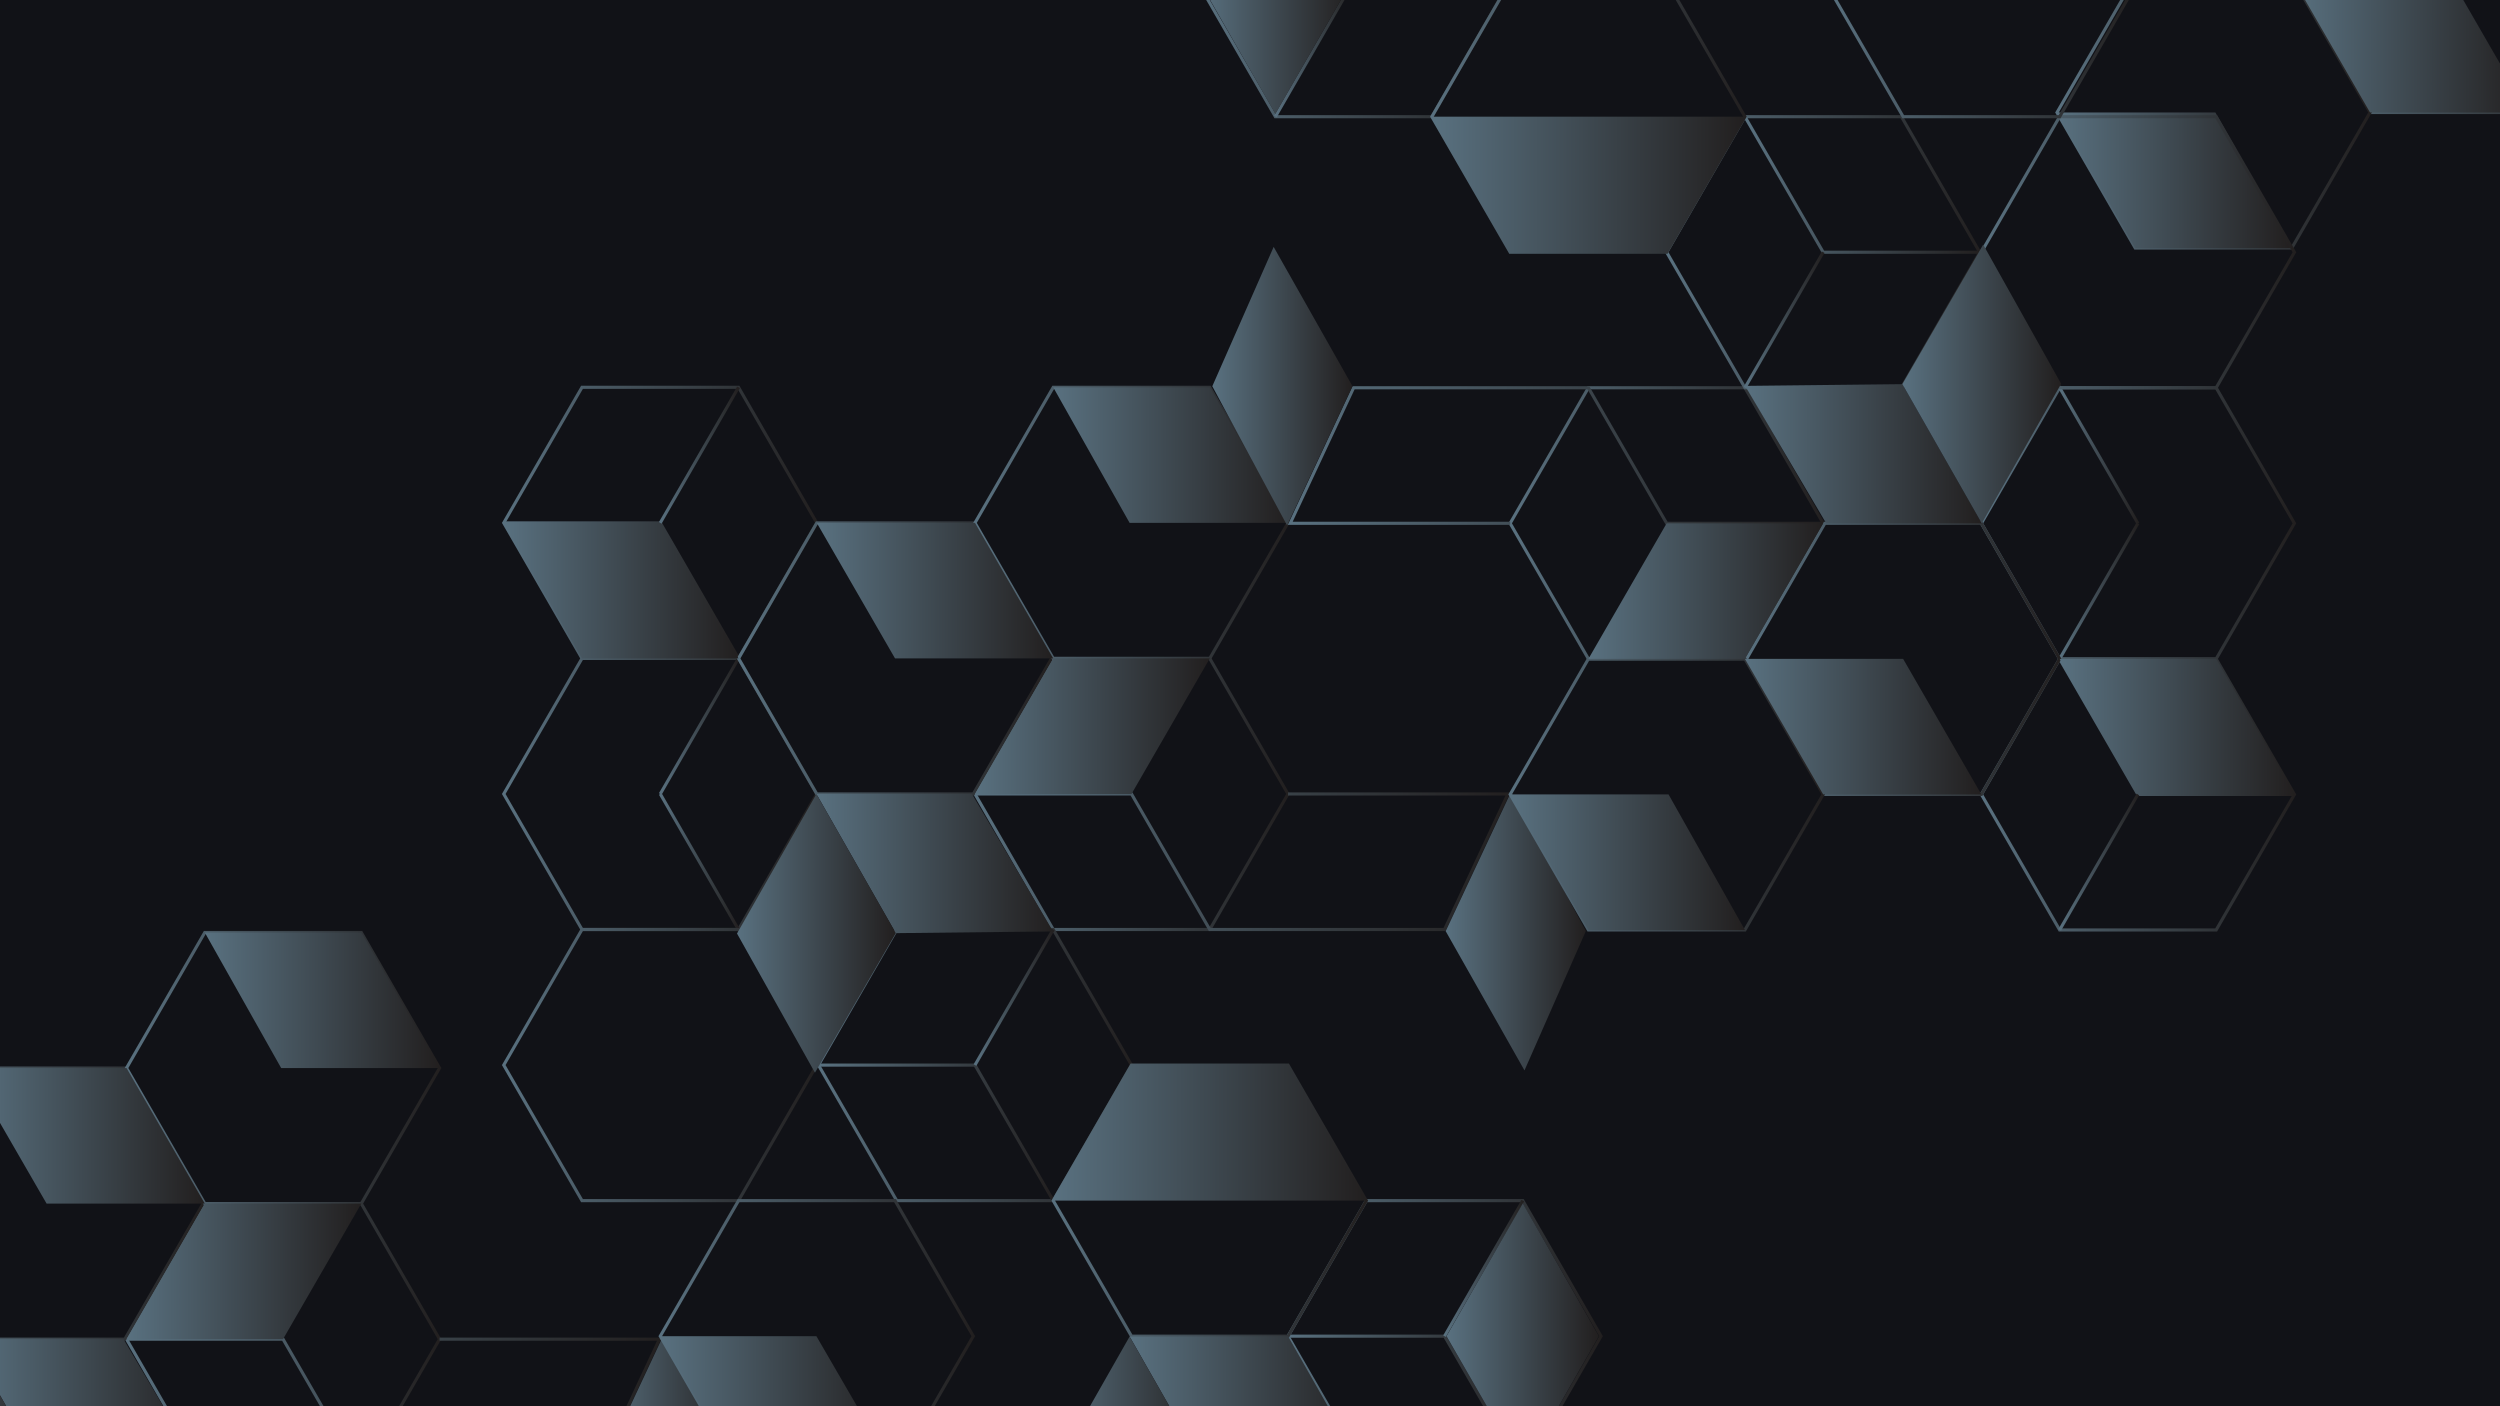 <?xml version="1.0" encoding="UTF-8"?>
<svg id="BG" xmlns="http://www.w3.org/2000/svg" version="1.1" xmlns:xlink="http://www.w3.org/1999/xlink" viewBox="0 0 3840 2160">
  <!-- Generator: Adobe Illustrator 29.7.1, SVG Export Plug-In . SVG Version: 2.1.1 Build 8)  -->
  <defs>
    <clipPath id="clippath">
      <rect x="-30.044" y="-1148.099" width="4134.253" height="4134.253" fill="none"/>
    </clipPath>
    <linearGradient id="linear-gradient" x1="-532.262" y1="1640.511" x2="-45.864" y2="1640.511" gradientUnits="userSpaceOnUse">
      <stop offset="0" stop-color="#597180"/>
      <stop offset="1" stop-color="#221f1f"/>
    </linearGradient>
    <linearGradient id="linear-gradient1" x1="-529.476" y1="1744.01" x2="-166.767" y2="1744.01" xlink:href="#linear-gradient"/>
    <linearGradient id="linear-gradient2" x1="-291.152" y1="1536.407" x2="-166.767" y2="1536.407" gradientTransform="translate(1216.088 966.49) rotate(60)" xlink:href="#linear-gradient"/>
    <linearGradient id="linear-gradient3" x1="191.556" y1="2056.92" x2="677.954" y2="2056.92" xlink:href="#linear-gradient"/>
    <linearGradient id="linear-gradient4" x1="194.342" y1="2161.022" x2="1016.765" y2="2161.022" xlink:href="#linear-gradient"/>
    <linearGradient id="linear-gradient5" x1="-48.857" y1="2473.329" x2="437.551" y2="2473.329" xlink:href="#linear-gradient"/>
    <linearGradient id="linear-gradient6" x1="-46.071" y1="2576.829" x2="316.638" y2="2576.829" xlink:href="#linear-gradient"/>
    <linearGradient id="linear-gradient7" x1="192.253" y1="2369.225" x2="316.638" y2="2369.225" gradientTransform="translate(2179.03 964.254) rotate(60)" xlink:href="#linear-gradient"/>
    <linearGradient id="linear-gradient8" x1="672.392" y1="2889.739" x2="1158.784" y2="2889.739" xlink:href="#linear-gradient"/>
    <linearGradient id="linear-gradient9" x1="675.173" y1="2993.238" x2="1037.882" y2="2993.238" xlink:href="#linear-gradient"/>
    <linearGradient id="linear-gradient10" x1="913.505" y1="2785.637" x2="1037.882" y2="2785.637" gradientTransform="translate(2900.276 547.84) rotate(60)" xlink:href="#linear-gradient"/>
    <linearGradient id="linear-gradient11" y1="2056.92" y2="2056.92" xlink:href="#linear-gradient"/>
    <linearGradient id="linear-gradient12" x1="-291.152" y1="2161.022" x2="-166.767" y2="2161.022" gradientTransform="translate(1048.83 403.27) rotate(29.967)" xlink:href="#linear-gradient"/>
    <linearGradient id="linear-gradient13" x1="-291.152" y1="1952.818" x2="-166.767" y2="1952.818" gradientTransform="translate(1576.712 1174.696) rotate(60)" xlink:href="#linear-gradient"/>
    <linearGradient id="linear-gradient14" x1="-171.642" y1="1848.714" x2="314.756" y2="1848.714" xlink:href="#linear-gradient"/>
    <linearGradient id="linear-gradient15" y1="2473.329" y2="2473.329" xlink:href="#linear-gradient"/>
    <linearGradient id="linear-gradient16" x1="311.763" y1="2681.533" x2="798.165" y2="2681.533" xlink:href="#linear-gradient"/>
    <linearGradient id="linear-gradient17" x1="-291.849" y1="2889.739" x2="194.549" y2="2889.739" xlink:href="#linear-gradient"/>
    <linearGradient id="linear-gradient18" x1="191.556" x2="677.954" xlink:href="#linear-gradient"/>
    <linearGradient id="linear-gradient19" x1="431.861" y1="2996.906" x2="795.095" y2="2996.906" xlink:href="#linear-gradient"/>
    <linearGradient id="linear-gradient20" x1="309.912" y1="3104.364" x2="553.809" y2="3104.364" xlink:href="#linear-gradient"/>
    <linearGradient id="linear-gradient21" x1="917.347" y1="2267.618" x2="1132.654" y2="2267.618" xlink:href="#linear-gradient"/>
    <linearGradient id="linear-gradient22" x1="-49.228" y1="2163.802" x2="314.293" y2="2163.802" xlink:href="#linear-gradient"/>
    <linearGradient id="linear-gradient23" x1="-171.177" y1="2270.976" x2="72.72" y2="2270.976" xlink:href="#linear-gradient"/>
    <linearGradient id="linear-gradient24" x1="-48.649" y1="1744.612" x2="314.553" y2="1744.612" xlink:href="#linear-gradient"/>
    <linearGradient id="linear-gradient25" x1="194.347" y1="1952.817" x2="554.968" y2="1952.817" xlink:href="#linear-gradient"/>
    <linearGradient id="linear-gradient26" x1="314.553" y1="2577.431" x2="795.381" y2="2577.431" xlink:href="#linear-gradient"/>
    <linearGradient id="linear-gradient27" x1="-289.063" y1="2993.841" x2="71.559" y2="2993.841" xlink:href="#linear-gradient"/>
    <linearGradient id="linear-gradient28" x1="-529.477" y1="1744.612" x2="-168.856" y2="1744.612" xlink:href="#linear-gradient"/>
    <linearGradient id="linear-gradient29" x1="-409.27" y1="1848.715" x2="-168.856" y2="1848.715" xlink:href="#linear-gradient"/>
    <linearGradient id="linear-gradient30" x1="314.553" y1="1536.407" x2="675.175" y2="1536.407" xlink:href="#linear-gradient"/>
    <linearGradient id="linear-gradient31" x1="918.602" y1="2889.549" x2="1152.626" y2="2889.549" xlink:href="#linear-gradient"/>
    <linearGradient id="linear-gradient32" x1="72.72" y1="3211.528" x2="429.645" y2="3211.528" xlink:href="#linear-gradient"/>
    <linearGradient id="linear-gradient33" x1="770.96" y1="803.14" x2="1257.358" y2="803.14" xlink:href="#linear-gradient"/>
    <linearGradient id="linear-gradient34" x1="773.746" y1="906.64" x2="1136.455" y2="906.64" xlink:href="#linear-gradient"/>
    <linearGradient id="linear-gradient35" x1="1012.069" y1="699.036" x2="1136.455" y2="699.036" gradientTransform="translate(1142.511 -580.821) rotate(60)" xlink:href="#linear-gradient"/>
    <linearGradient id="linear-gradient36" x1="1494.778" y1="1219.55" x2="1981.176" y2="1219.55" xlink:href="#linear-gradient"/>
    <linearGradient id="linear-gradient37" x1="1497.564" y1="1323.652" x2="2319.987" y2="1323.652" xlink:href="#linear-gradient"/>
    <linearGradient id="linear-gradient38" x1="1254.365" y1="1635.959" x2="1740.772" y2="1635.959" xlink:href="#linear-gradient"/>
    <linearGradient id="linear-gradient39" x1="1257.151" y1="1739.458" x2="1619.86" y2="1739.458" xlink:href="#linear-gradient"/>
    <linearGradient id="linear-gradient40" x1="1495.475" y1="1531.855" x2="1619.86" y2="1531.855" gradientTransform="translate(2105.462 -583.051) rotate(60)" xlink:href="#linear-gradient"/>
    <linearGradient id="linear-gradient41" x1="1975.613" y1="2052.368" x2="2462.006" y2="2052.368" xlink:href="#linear-gradient"/>
    <linearGradient id="linear-gradient42" x1="1978.395" y1="2155.867" x2="2341.104" y2="2155.867" xlink:href="#linear-gradient"/>
    <linearGradient id="linear-gradient43" x1="2216.727" y1="1948.267" x2="2341.104" y2="1948.267" gradientTransform="translate(2826.709 -999.465) rotate(60)" xlink:href="#linear-gradient"/>
    <linearGradient id="linear-gradient44" x1="770.96" y1="1219.55" x2="1257.358" y2="1219.55" xlink:href="#linear-gradient"/>
    <linearGradient id="linear-gradient45" x1="1012.069" y1="1323.651" x2="1136.455" y2="1323.651" gradientTransform="translate(804.785 -359.642) rotate(29.967)" xlink:href="#linear-gradient"/>
    <linearGradient id="linear-gradient46" x1="1012.069" y1="1115.448" x2="1136.455" y2="1115.448" gradientTransform="translate(1503.133 -372.616) rotate(60)" xlink:href="#linear-gradient"/>
    <linearGradient id="linear-gradient47" x1="1131.58" y1="1011.344" x2="1617.977" y2="1011.344" xlink:href="#linear-gradient"/>
    <linearGradient id="linear-gradient48" x1="770.96" y1="1635.959" x2="1257.358" y2="1635.959" xlink:href="#linear-gradient"/>
    <linearGradient id="linear-gradient49" x1="1614.984" y1="1844.162" x2="2101.387" y2="1844.162" xlink:href="#linear-gradient"/>
    <linearGradient id="linear-gradient50" x1="1011.373" y1="2052.368" x2="1497.771" y2="2052.368" xlink:href="#linear-gradient"/>
    <linearGradient id="linear-gradient51" x1="1494.778" y1="803.14" x2="1981.176" y2="803.14" xlink:href="#linear-gradient"/>
    <linearGradient id="linear-gradient52" x1="1735.082" y1="2159.535" x2="2098.317" y2="2159.535" xlink:href="#linear-gradient"/>
    <linearGradient id="linear-gradient53" x1="1613.134" y1="2266.993" x2="1857.03" y2="2266.993" xlink:href="#linear-gradient"/>
    <linearGradient id="linear-gradient54" x1="2220.569" y1="1430.247" x2="2435.875" y2="1430.247" xlink:href="#linear-gradient"/>
    <linearGradient id="linear-gradient55" x1="1253.993" y1="1326.432" x2="1617.515" y2="1326.432" xlink:href="#linear-gradient"/>
    <linearGradient id="linear-gradient56" x1="1132.045" y1="1433.605" x2="1375.942" y2="1433.605" xlink:href="#linear-gradient"/>
    <linearGradient id="linear-gradient57" x1="1254.573" y1="907.242" x2="1617.775" y2="907.242" xlink:href="#linear-gradient"/>
    <linearGradient id="linear-gradient58" x1="1497.568" y1="1115.446" x2="1858.189" y2="1115.446" xlink:href="#linear-gradient"/>
    <linearGradient id="linear-gradient59" x1="1617.775" y1="1740.061" x2="2098.603" y2="1740.061" xlink:href="#linear-gradient"/>
    <linearGradient id="linear-gradient60" x1="1014.159" y1="2156.47" x2="1374.78" y2="2156.47" xlink:href="#linear-gradient"/>
    <linearGradient id="linear-gradient61" x1="773.745" y1="907.242" x2="1134.366" y2="907.242" xlink:href="#linear-gradient"/>
    <linearGradient id="linear-gradient62" x1="893.952" y1="1011.344" x2="1134.366" y2="1011.344" xlink:href="#linear-gradient"/>
    <linearGradient id="linear-gradient63" x1="1617.775" y1="699.037" x2="1978.397" y2="699.037" xlink:href="#linear-gradient"/>
    <linearGradient id="linear-gradient64" x1="2221.824" y1="2052.178" x2="2455.848" y2="2052.178" xlink:href="#linear-gradient"/>
    <linearGradient id="linear-gradient65" x1="1375.942" y1="2374.158" x2="1732.866" y2="2374.158" xlink:href="#linear-gradient"/>
    <linearGradient id="linear-gradient66" x1="3880.578" y1="172.785" x2="4366.977" y2="172.785" xlink:href="#linear-gradient"/>
    <linearGradient id="linear-gradient67" x1="4001.482" y1="69.286" x2="4364.191" y2="69.286" xlink:href="#linear-gradient"/>
    <linearGradient id="linear-gradient68" x1="4001.482" y1="276.889" x2="4125.867" y2="276.889" gradientTransform="translate(2271.635 -3380.803) rotate(60)" xlink:href="#linear-gradient"/>
    <linearGradient id="linear-gradient69" x1="3156.761" y1="-243.624" x2="3643.159" y2="-243.624" xlink:href="#linear-gradient"/>
    <linearGradient id="linear-gradient70" x1="2817.95" y1="-347.726" x2="3640.373" y2="-347.726" xlink:href="#linear-gradient"/>
    <linearGradient id="linear-gradient71" x1="3397.164" y1="-660.033" x2="3883.571" y2="-660.033" xlink:href="#linear-gradient"/>
    <linearGradient id="linear-gradient72" x1="3518.077" y1="-763.532" x2="3880.786" y2="-763.532" xlink:href="#linear-gradient"/>
    <linearGradient id="linear-gradient73" x1="3518.077" y1="-555.929" x2="3642.462" y2="-555.929" gradientTransform="translate(1308.682 -3378.566) rotate(60)" xlink:href="#linear-gradient"/>
    <linearGradient id="linear-gradient74" x1="2675.931" y1="-1076.443" x2="3162.323" y2="-1076.443" xlink:href="#linear-gradient"/>
    <linearGradient id="linear-gradient75" x1="2796.833" y1="-1179.942" x2="3159.542" y2="-1179.942" xlink:href="#linear-gradient"/>
    <linearGradient id="linear-gradient76" x1="2796.833" y1="-972.341" x2="2921.21" y2="-972.341" gradientTransform="translate(587.437 -2962.153) rotate(60)" xlink:href="#linear-gradient"/>
    <linearGradient id="linear-gradient77" x1="3880.578" y1="-243.624" x2="4366.977" y2="-243.624" xlink:href="#linear-gradient"/>
    <linearGradient id="linear-gradient78" x1="4001.482" y1="-347.726" x2="4125.867" y2="-347.726" gradientTransform="translate(369.576 -2076.308) rotate(29.967)" xlink:href="#linear-gradient"/>
    <linearGradient id="linear-gradient79" x1="4001.482" y1="-139.522" x2="4125.867" y2="-139.522" gradientTransform="translate(1911.011 -3589.009) rotate(60)" xlink:href="#linear-gradient"/>
    <linearGradient id="linear-gradient80" x1="3519.959" y1="-35.418" x2="4006.357" y2="-35.418" xlink:href="#linear-gradient"/>
    <linearGradient id="linear-gradient81" x1="3880.578" y1="-660.033" x2="4366.977" y2="-660.033" xlink:href="#linear-gradient"/>
    <linearGradient id="linear-gradient82" x1="3036.55" y1="-868.237" x2="3522.952" y2="-868.237" xlink:href="#linear-gradient"/>
    <linearGradient id="linear-gradient83" x1="3640.166" y1="-1076.443" x2="4126.564" y2="-1076.443" xlink:href="#linear-gradient"/>
    <linearGradient id="linear-gradient84" x1="3156.761" y1="172.785" x2="3643.159" y2="172.785" xlink:href="#linear-gradient"/>
    <linearGradient id="linear-gradient85" x1="3039.62" y1="-1183.61" x2="3402.854" y2="-1183.61" xlink:href="#linear-gradient"/>
    <linearGradient id="linear-gradient86" x1="3280.906" y1="-1291.068" x2="3524.803" y2="-1291.068" xlink:href="#linear-gradient"/>
    <linearGradient id="linear-gradient87" x1="2702.061" y1="-454.322" x2="2917.368" y2="-454.322" xlink:href="#linear-gradient"/>
    <linearGradient id="linear-gradient88" x1="3520.422" y1="-350.506" x2="3883.943" y2="-350.506" xlink:href="#linear-gradient"/>
    <linearGradient id="linear-gradient89" x1="3761.995" y1="-457.68" x2="4005.892" y2="-457.68" xlink:href="#linear-gradient"/>
    <linearGradient id="linear-gradient90" x1="3520.162" y1="68.684" x2="3883.364" y2="68.684" xlink:href="#linear-gradient"/>
    <linearGradient id="linear-gradient91" x1="3279.747" y1="-139.521" x2="3640.368" y2="-139.521" xlink:href="#linear-gradient"/>
    <linearGradient id="linear-gradient92" x1="3039.334" y1="-764.135" x2="3520.162" y2="-764.135" xlink:href="#linear-gradient"/>
    <linearGradient id="linear-gradient93" x1="3763.156" y1="-1180.545" x2="4123.778" y2="-1180.545" xlink:href="#linear-gradient"/>
    <linearGradient id="linear-gradient94" x1="4003.571" y1="68.684" x2="4364.192" y2="68.684" xlink:href="#linear-gradient"/>
    <linearGradient id="linear-gradient95" x1="4003.571" y1="-35.418" x2="4243.985" y2="-35.418" xlink:href="#linear-gradient"/>
    <linearGradient id="linear-gradient96" x1="3159.54" y1="276.889" x2="3520.162" y2="276.889" xlink:href="#linear-gradient"/>
    <linearGradient id="linear-gradient97" x1="2682.089" y1="-1076.253" x2="2916.113" y2="-1076.253" xlink:href="#linear-gradient"/>
    <linearGradient id="linear-gradient98" x1="3405.07" y1="-1398.232" x2="3761.995" y2="-1398.232" xlink:href="#linear-gradient"/>
    <linearGradient id="linear-gradient99" x1="3040.619" y1="1220.23" x2="3527.016" y2="1220.23" xlink:href="#linear-gradient"/>
    <linearGradient id="linear-gradient100" x1="3161.521" y1="1116.731" x2="3524.23" y2="1116.731" xlink:href="#linear-gradient"/>
    <linearGradient id="linear-gradient101" x1="3161.521" y1="1324.334" x2="3285.907" y2="1324.334" gradientTransform="translate(2758.768 -2129.652) rotate(60)" xlink:href="#linear-gradient"/>
    <linearGradient id="linear-gradient102" x1="2316.8" y1="803.82" x2="2803.199" y2="803.82" xlink:href="#linear-gradient"/>
    <linearGradient id="linear-gradient103" x1="1977.99" y1="699.719" x2="2800.412" y2="699.719" xlink:href="#linear-gradient"/>
    <linearGradient id="linear-gradient104" x1="2557.204" y1="387.411" x2="3043.612" y2="387.411" xlink:href="#linear-gradient"/>
    <linearGradient id="linear-gradient105" x1="2678.116" y1="283.912" x2="3040.825" y2="283.912" xlink:href="#linear-gradient"/>
    <linearGradient id="linear-gradient106" x1="2678.116" y1="491.515" x2="2802.502" y2="491.515" gradientTransform="translate(1795.812 -2127.417) rotate(60)" xlink:href="#linear-gradient"/>
    <linearGradient id="linear-gradient107" x1="1835.97" y1="-28.998" x2="2322.363" y2="-28.998" xlink:href="#linear-gradient"/>
    <linearGradient id="linear-gradient108" x1="1956.873" y1="-132.498" x2="2319.582" y2="-132.498" xlink:href="#linear-gradient"/>
    <linearGradient id="linear-gradient109" x1="1956.873" y1="75.104" x2="2081.249" y2="75.104" gradientTransform="translate(1074.567 -1711.004) rotate(60)" xlink:href="#linear-gradient"/>
    <linearGradient id="linear-gradient110" x1="3040.619" y1="803.82" x2="3527.016" y2="803.82" xlink:href="#linear-gradient"/>
    <linearGradient id="linear-gradient111" x1="3161.521" y1="699.719" x2="3285.907" y2="699.719" gradientTransform="translate(780.485 -1516.714) rotate(29.967)" xlink:href="#linear-gradient"/>
    <linearGradient id="linear-gradient112" x1="3161.521" y1="907.922" x2="3285.907" y2="907.922" gradientTransform="translate(2398.145 -2337.858) rotate(60)" xlink:href="#linear-gradient"/>
    <linearGradient id="linear-gradient113" x1="2679.999" y1="1012.026" x2="3166.397" y2="1012.026" xlink:href="#linear-gradient"/>
    <linearGradient id="linear-gradient114" x1="3040.619" y1="387.411" x2="3527.016" y2="387.411" xlink:href="#linear-gradient"/>
    <linearGradient id="linear-gradient115" x1="2196.589" y1="179.208" x2="2682.992" y2="179.208" xlink:href="#linear-gradient"/>
    <linearGradient id="linear-gradient116" x1="2800.206" y1="-28.998" x2="3286.603" y2="-28.998" xlink:href="#linear-gradient"/>
    <linearGradient id="linear-gradient117" x1="2316.8" y1="1220.23" x2="2803.199" y2="1220.23" xlink:href="#linear-gradient"/>
    <linearGradient id="linear-gradient118" x1="2199.66" y1="-136.165" x2="2562.894" y2="-136.165" xlink:href="#linear-gradient"/>
    <linearGradient id="linear-gradient119" x1="2440.946" y1="-243.623" x2="2684.843" y2="-243.623" xlink:href="#linear-gradient"/>
    <linearGradient id="linear-gradient120" x1="1862.101" y1="593.122" x2="2077.408" y2="593.122" xlink:href="#linear-gradient"/>
    <linearGradient id="linear-gradient121" x1="2680.462" y1="696.938" x2="3043.983" y2="696.938" xlink:href="#linear-gradient"/>
    <linearGradient id="linear-gradient122" x1="2922.034" y1="589.765" x2="3165.931" y2="589.765" xlink:href="#linear-gradient"/>
    <linearGradient id="linear-gradient123" x1="2680.201" y1="1116.129" x2="3043.404" y2="1116.129" xlink:href="#linear-gradient"/>
    <linearGradient id="linear-gradient124" x1="2439.787" y1="907.924" x2="2800.408" y2="907.924" xlink:href="#linear-gradient"/>
    <linearGradient id="linear-gradient125" x1="2199.373" y1="283.309" x2="2680.201" y2="283.309" xlink:href="#linear-gradient"/>
    <linearGradient id="linear-gradient126" x1="2923.196" y1="-133.1" x2="3283.817" y2="-133.1" xlink:href="#linear-gradient"/>
    <linearGradient id="linear-gradient127" x1="3163.611" y1="1116.129" x2="3524.232" y2="1116.129" xlink:href="#linear-gradient"/>
    <linearGradient id="linear-gradient128" x1="3163.611" y1="1012.026" x2="3404.025" y2="1012.026" xlink:href="#linear-gradient"/>
    <linearGradient id="linear-gradient129" x1="2319.58" y1="1324.333" x2="2680.201" y2="1324.333" xlink:href="#linear-gradient"/>
    <linearGradient id="linear-gradient130" x1="1842.128" y1="-28.808" x2="2076.152" y2="-28.808" xlink:href="#linear-gradient"/>
    <linearGradient id="linear-gradient131" x1="2565.11" y1="-350.788" x2="2922.034" y2="-350.788" xlink:href="#linear-gradient"/>
  </defs>
  <rect x="-1.786" y="-283.34" width="3866.374" height="3088.917" fill="#111217"/>
  <g clip-path="url(#clippath)">
    <g>
      <g>
        <g>
          <path d="M-532.262,1640.508l121.599-210.613h243.199l121.6,210.613-121.6,210.618h-243.199l-121.599-210.618ZM-407.876,1434.715l-118.813,205.793,118.813,205.799h237.627l118.813-205.799-118.813-205.793h-237.627Z" fill="url(#linear-gradient)"/>
          <polygon points="-529.476 1642.918 -529.476 1638.099 -287.67 1638.099 -166.767 1847.512 -170.946 1849.921 -290.456 1642.918 -529.476 1642.918" fill="url(#linear-gradient1)"/>
          <rect x="-349.166" y="1533.995" width="240.413" height="4.824" transform="translate(-1445.048 569.92) rotate(-60)" fill="url(#linear-gradient2)"/>
        </g>
        <g>
          <path d="M191.556,2056.92l121.599-210.613h243.204l.692,1.204,120.903,209.408-121.595,210.613h-243.204l-121.599-210.613ZM315.942,1851.126l-118.814,205.793,118.814,205.794h237.631l118.818-205.794-118.818-205.793h-237.631Z" fill="url(#linear-gradient3)"/>
          <polygon points="194.342 2059.329 194.342 2054.51 436.158 2054.51 556.359 2262.714 914.056 2262.714 1009.188 2059.329 675.173 2059.329 675.173 2054.51 1016.765 2054.51 917.124 2267.533 553.573 2267.533 552.881 2266.328 433.371 2059.329 194.342 2059.329" fill="url(#linear-gradient4)"/>
        </g>
        <g>
          <path d="M-48.857,2473.327l121.6-210.613h243.199l121.609,210.613-121.609,210.617H72.743l-121.6-210.617ZM75.529,2267.533l-118.813,205.794,118.813,205.798h237.627l118.823-205.798-118.823-205.794H75.529Z" fill="url(#linear-gradient5)"/>
          <polygon points="-46.071 2475.737 -46.071 2470.918 195.735 2470.918 316.638 2680.33 312.459 2682.74 192.949 2475.737 -46.071 2475.737" fill="url(#linear-gradient6)"/>
          <rect x="134.239" y="2366.813" width="240.413" height="4.824" transform="translate(-1924.585 1404.966) rotate(-60)" fill="url(#linear-gradient7)"/>
        </g>
        <g>
          <path d="M672.392,2889.739l121.599-210.613h243.199l.692,1.204,120.903,209.409-121.595,210.613h-243.199l-.692-1.204-120.908-209.408ZM796.777,2683.945l-118.823,205.794,118.823,205.793h237.627l118.818-205.793-118.818-205.794h-237.627Z" fill="url(#linear-gradient8)"/>
          <polygon points="675.173 2892.149 675.173 2887.329 916.984 2887.329 917.675 2888.534 1037.882 3096.738 1033.712 3099.147 914.197 2892.149 675.173 2892.149" fill="url(#linear-gradient9)"/>
          <rect x="855.487" y="2783.229" width="240.413" height="4.816" transform="translate(-1924.585 2237.79) rotate(-60)" fill="url(#linear-gradient10)"/>
        </g>
        <g>
          <path d="M-532.262,2056.92l121.599-210.613h243.199l121.6,210.613-121.6,210.613h-243.199l-121.599-210.613ZM-407.876,1851.126l-118.813,205.793,118.813,205.794h237.627l118.813-205.794-118.813-205.793h-237.627Z" fill="url(#linear-gradient11)"/>
          <rect x="-231.371" y="2040.816" width="4.824" height="240.412" transform="translate(-1110.048 174.537) rotate(-29.967)" fill="url(#linear-gradient12)"/>
          <rect x="-349.166" y="1950.406" width="240.413" height="4.824" transform="translate(-1805.671 778.126) rotate(-60)" fill="url(#linear-gradient13)"/>
        </g>
        <path d="M-171.642,1848.717l121.6-210.618h243.199l121.599,210.618-121.599,210.613H-50.043l-121.6-210.613ZM-47.257,1642.918l-118.813,205.799,118.813,205.793h237.627l118.814-205.793-118.814-205.799H-47.257Z" fill="url(#linear-gradient14)"/>
        <path d="M-532.262,2473.327l121.599-210.613h243.199l121.6,210.613-121.6,210.617h-243.199l-121.599-210.617ZM-407.876,2267.533l-118.813,205.794,118.813,205.798h237.627l118.813-205.798-118.813-205.794h-237.627Z" fill="url(#linear-gradient15)"/>
        <path d="M311.763,2681.535l121.608-210.617h243.195l.692,1.204,120.908,209.413-121.599,210.613h-243.195l-121.608-210.613ZM436.158,2475.737l-118.823,205.798,118.823,205.794h237.622l118.823-205.794-118.823-205.798h-237.622Z" fill="url(#linear-gradient16)"/>
        <path d="M-291.849,2889.739l121.599-210.613H72.95l121.599,210.613-121.599,210.613h-243.199l-121.599-210.613ZM-167.463,2683.945l-118.813,205.794,118.813,205.793H70.164l118.813-205.793-118.813-205.794h-237.627Z" fill="url(#linear-gradient17)"/>
        <path d="M191.556,1640.508l121.599-210.613h243.204l.692,1.204,120.903,209.408-121.595,210.618h-243.204l-121.599-210.618ZM315.942,1434.715l-118.814,205.793,118.814,205.799h237.631l118.818-205.799-118.818-205.793h-237.631Z" fill="url(#linear-gradient18)"/>
        <polygon points="675.175 2889.738 431.861 2890.307 553.809 3104.073 795.095 3100.606 675.175 2889.738" fill="url(#linear-gradient19)"/>
        <polygon points="553.809 3104.073 429.645 3318.42 309.912 3104.636 431.861 2890.307 553.809 3104.073" fill="url(#linear-gradient20)"/>
        <polygon points="1132.654 2267.473 1038.399 2481.529 917.347 2267.618 1017.797 2053.706 1132.654 2267.473" fill="url(#linear-gradient21)"/>
        <polygon points="189.727 2056.919 -49.228 2056.919 72.72 2270.686 314.293 2268.004 189.727 2056.919" fill="url(#linear-gradient22)"/>
        <polygon points="72.72 2270.686 -51.444 2485.033 -171.177 2271.249 -49.228 2056.919 72.72 2270.686" fill="url(#linear-gradient23)"/>
        <polygon points="314.553 1848.715 71.559 1848.715 -48.649 1640.51 194.347 1640.51 314.553 1848.715" fill="url(#linear-gradient24)"/>
        <polygon points="554.968 1848.715 434.76 2056.919 194.347 2056.919 314.553 1848.715 554.968 1848.715" fill="url(#linear-gradient25)"/>
        <polygon points="795.381 2681.533 675.175 2473.329 434.76 2473.329 314.553 2681.533 795.381 2681.533" fill="url(#linear-gradient26)"/>
        <polygon points="71.559 3097.943 -49.228 2889.738 -289.063 2889.738 -168.856 3097.943 71.559 3097.943" fill="url(#linear-gradient27)"/>
        <polygon points="-168.856 1848.715 -289.642 1640.51 -529.477 1640.51 -409.27 1848.715 -168.856 1848.715" fill="url(#linear-gradient28)"/>
        <line x1="-168.856" y1="1848.715" x2="-409.27" y2="1848.715" fill="url(#linear-gradient29)"/>
        <polygon points="675.175 1640.51 431.861 1640.51 314.553 1432.305 554.968 1432.305 675.175 1640.51" fill="url(#linear-gradient30)"/>
        <polygon points="1152.626 2889.738 1035.796 2685.738 918.602 2889.738 1035.796 3093.36 1152.626 2889.738" fill="url(#linear-gradient31)"/>
        <polygon points="309.912 3104.636 72.72 3104.636 191.316 3318.42 429.645 3318.42 309.912 3104.636" fill="url(#linear-gradient32)"/>
      </g>
      <g>
        <g>
          <path d="M770.96,803.138l121.599-210.613h243.199l121.599,210.613-121.599,210.617h-243.199l-121.599-210.617ZM895.346,597.344l-118.814,205.794,118.814,205.798h237.627l118.813-205.798-118.813-205.794h-237.627Z" fill="url(#linear-gradient33)"/>
          <polygon points="773.746 805.548 773.746 800.728 1015.553 800.728 1136.455 1010.141 1132.276 1012.551 1012.766 805.548 773.746 805.548" fill="url(#linear-gradient34)"/>
          <rect x="954.056" y="696.624" width="240.413" height="4.824" transform="translate(-68.253 1279.853) rotate(-60)" fill="url(#linear-gradient35)"/>
        </g>
        <g>
          <path d="M1494.778,1219.55l121.599-210.613h243.204l.692,1.205,120.903,209.408-121.595,210.613h-243.204l-121.599-210.613ZM1619.164,1013.755l-118.814,205.794,118.814,205.793h237.631l118.818-205.793-118.818-205.794h-237.631Z" fill="url(#linear-gradient36)"/>
          <polygon points="1497.564 1221.959 1497.564 1217.14 1739.38 1217.14 1859.581 1425.343 2217.278 1425.343 2312.41 1221.959 1978.395 1221.959 1978.395 1217.14 2319.987 1217.14 2220.346 1430.163 1856.795 1430.163 1856.103 1428.958 1736.593 1221.959 1497.564 1221.959" fill="url(#linear-gradient37)"/>
        </g>
        <g>
          <path d="M1254.365,1635.956l121.599-210.613h243.2l121.608,210.613-121.608,210.618h-243.2l-121.599-210.618ZM1378.751,1430.163l-118.814,205.793,118.814,205.799h237.626l118.823-205.799-118.823-205.793h-237.626Z" fill="url(#linear-gradient38)"/>
          <polygon points="1257.151 1638.366 1257.151 1633.547 1498.957 1633.547 1619.86 1842.96 1615.681 1845.369 1496.171 1638.366 1257.151 1638.366" fill="url(#linear-gradient39)"/>
          <rect x="1437.461" y="1529.443" width="240.413" height="4.824" transform="translate(-547.791 2114.91) rotate(-60)" fill="url(#linear-gradient40)"/>
        </g>
        <g>
          <path d="M1975.613,2052.368l121.599-210.613h243.2l.692,1.204,120.903,209.408-121.595,210.613h-243.2l-.692-1.205-120.908-209.408ZM2099.999,1846.575l-118.823,205.793,118.823,205.794h237.626l118.818-205.794-118.818-205.793h-237.626Z" fill="url(#linear-gradient41)"/>
          <polygon points="1978.395 2054.778 1978.395 2049.958 2220.205 2049.958 2220.897 2051.164 2341.104 2259.367 2336.934 2261.776 2217.419 2054.778 1978.395 2054.778" fill="url(#linear-gradient42)"/>
          <rect x="2158.709" y="1945.859" width="240.413" height="4.816" transform="translate(-547.789 2947.735) rotate(-60)" fill="url(#linear-gradient43)"/>
        </g>
        <g>
          <path d="M770.96,1219.55l121.599-210.613h243.199l121.599,210.613-121.599,210.613h-243.199l-121.599-210.613ZM895.346,1013.755l-118.814,205.794,118.814,205.793h237.627l118.813-205.793-118.813-205.794h-237.627Z" fill="url(#linear-gradient44)"/>
          <rect x="1071.85" y="1203.445" width="4.824" height="240.413" transform="translate(-517.553 713.555) rotate(-29.967)" fill="url(#linear-gradient45)"/>
          <rect x="954.056" y="1113.036" width="240.413" height="4.824" transform="translate(-428.876 1488.058) rotate(-60)" fill="url(#linear-gradient46)"/>
        </g>
        <path d="M1131.58,1011.346l121.599-210.617h243.199l121.599,210.617-121.599,210.613h-243.199l-121.599-210.613ZM1255.965,805.548l-118.813,205.798,118.813,205.794h237.627l118.813-205.794-118.813-205.798h-237.627Z" fill="url(#linear-gradient47)"/>
        <path d="M770.96,1635.956l121.599-210.613h243.199l121.599,210.613-121.599,210.618h-243.199l-121.599-210.618ZM895.346,1430.163l-118.814,205.793,118.814,205.799h237.627l118.813-205.799-118.813-205.793h-237.627Z" fill="url(#linear-gradient48)"/>
        <path d="M1614.984,1844.165l121.609-210.618h243.195l.692,1.205,120.908,209.413-121.599,210.613h-243.195l-121.609-210.613ZM1739.38,1638.366l-118.823,205.799,118.823,205.793h237.622l118.823-205.793-118.823-205.799h-237.622Z" fill="url(#linear-gradient49)"/>
        <path d="M1011.373,2052.368l121.6-210.613h243.199l121.599,210.613-121.599,210.613h-243.199l-121.6-210.613ZM1135.759,1846.575l-118.814,205.793,118.814,205.794h237.627l118.814-205.794-118.814-205.793h-237.627Z" fill="url(#linear-gradient50)"/>
        <path d="M1494.778,803.138l121.599-210.613h243.204l.692,1.205,120.903,209.408-121.595,210.617h-243.204l-121.599-210.617ZM1619.164,597.344l-118.814,205.794,118.814,205.798h237.631l118.818-205.798-118.818-205.794h-237.631Z" fill="url(#linear-gradient51)"/>
        <polygon points="1978.397 2052.367 1735.082 2052.937 1857.03 2266.703 2098.317 2263.236 1978.397 2052.367" fill="url(#linear-gradient52)"/>
        <polygon points="1857.03 2266.703 1732.866 2481.05 1613.134 2267.266 1735.082 2052.937 1857.03 2266.703" fill="url(#linear-gradient53)"/>
        <polygon points="2435.875 1430.102 2341.621 1644.159 2220.569 1430.247 2321.019 1216.336 2435.875 1430.102" fill="url(#linear-gradient54)"/>
        <polygon points="1492.949 1219.549 1253.993 1219.549 1375.942 1433.315 1617.515 1430.634 1492.949 1219.549" fill="url(#linear-gradient55)"/>
        <polygon points="1375.942 1433.315 1251.778 1647.662 1132.045 1433.878 1253.993 1219.549 1375.942 1433.315" fill="url(#linear-gradient56)"/>
        <polygon points="1617.775 1011.344 1374.78 1011.344 1254.573 803.139 1497.568 803.139 1617.775 1011.344" fill="url(#linear-gradient57)"/>
        <polygon points="1858.189 1011.344 1737.982 1219.549 1497.568 1219.549 1617.775 1011.344 1858.189 1011.344" fill="url(#linear-gradient58)"/>
        <polygon points="2098.603 1844.163 1978.397 1635.959 1737.982 1635.959 1617.775 1844.163 2098.603 1844.163" fill="url(#linear-gradient59)"/>
        <polygon points="1374.78 2260.573 1253.993 2052.367 1014.159 2052.367 1134.366 2260.573 1374.78 2260.573" fill="url(#linear-gradient60)"/>
        <polygon points="1134.366 1011.344 1013.58 803.139 773.745 803.139 893.952 1011.344 1134.366 1011.344" fill="url(#linear-gradient61)"/>
        <line x1="1134.366" y1="1011.344" x2="893.952" y2="1011.344" fill="url(#linear-gradient62)"/>
        <polygon points="1978.397 803.139 1735.082 803.139 1617.775 594.934 1858.189 594.934 1978.397 803.139" fill="url(#linear-gradient63)"/>
        <polygon points="2455.848 2052.367 2339.018 1848.367 2221.824 2052.367 2339.018 2255.989 2455.848 2052.367" fill="url(#linear-gradient64)"/>
        <polygon points="1613.134 2267.266 1375.942 2267.266 1494.538 2481.05 1732.866 2481.05 1613.134 2267.266" fill="url(#linear-gradient65)"/>
      </g>
      <g>
        <g>
          <path d="M4366.977,172.788l-121.599,210.613h-243.199l-121.6-210.613,121.6-210.618h243.199l121.599,210.618ZM4242.591,378.582l118.814-205.794-118.814-205.798h-237.627l-118.814,205.798,118.814,205.794h237.627Z" fill="url(#linear-gradient66)"/>
          <polygon points="4364.191 170.378 4364.191 175.197 4122.384 175.197 4001.482 -34.216 4005.661 -36.625 4125.17 170.378 4364.191 170.378" fill="url(#linear-gradient67)"/>
          <rect x="3943.468" y="274.477" width="240.413" height="4.824" transform="translate(1792.048 3657.692) rotate(-60)" fill="url(#linear-gradient68)"/>
        </g>
        <g>
          <path d="M3643.159-243.624l-121.6,210.613h-243.204l-.692-1.205-120.903-209.408,121.595-210.613h243.204l121.6,210.613ZM3518.773-37.83l118.814-205.793-118.814-205.794h-237.631l-118.818,205.794,118.818,205.793h237.631Z" fill="url(#linear-gradient69)"/>
          <polygon points="3640.373 -246.033 3640.373 -241.214 3398.557 -241.214 3278.355 -449.418 2920.659 -449.418 2825.527 -246.033 3159.542 -246.033 3159.542 -241.214 2817.95 -241.214 2917.59 -454.237 3281.142 -454.237 3281.834 -453.032 3401.343 -246.033 3640.373 -246.033" fill="url(#linear-gradient70)"/>
        </g>
        <g>
          <path d="M3883.571-660.031l-121.599,210.613h-243.199l-121.609-210.613,121.609-210.618h243.199l121.599,210.618ZM3759.186-454.237l118.814-205.793-118.814-205.799h-237.627l-118.822,205.799,118.822,205.793h237.627Z" fill="url(#linear-gradient71)"/>
          <polygon points="3880.786 -662.44 3880.786 -657.621 3638.979 -657.621 3518.077 -867.034 3522.256 -869.444 3641.766 -662.44 3880.786 -662.44" fill="url(#linear-gradient72)"/>
          <rect x="3460.063" y="-558.341" width="240.413" height="4.824" transform="translate(2271.579 2822.638) rotate(-60)" fill="url(#linear-gradient73)"/>
        </g>
        <g>
          <path d="M3162.323-1076.442l-121.599,210.613h-243.199l-.692-1.204-120.903-209.408,121.595-210.613h243.199l.692,1.204,120.908,209.409ZM3037.938-870.649l118.823-205.793-118.823-205.794h-237.627l-118.818,205.794,118.818,205.793h237.627Z" fill="url(#linear-gradient74)"/>
          <polygon points="3159.542 -1078.852 3159.542 -1074.033 2917.731 -1074.033 2917.04 -1075.238 2796.833 -1283.442 2801.003 -1285.851 2920.518 -1078.852 3159.542 -1078.852" fill="url(#linear-gradient75)"/>
          <rect x="2738.815" y="-974.749" width="240.413" height="4.816" transform="translate(2271.579 1989.814) rotate(-60)" fill="url(#linear-gradient76)"/>
        </g>
        <g>
          <path d="M4366.977-243.624l-121.599,210.613h-243.199l-121.6-210.613,121.6-210.613h243.199l121.599,210.613ZM4242.591-37.83l118.814-205.793-118.814-205.794h-237.627l-118.814,205.794,118.814,205.793h237.627Z" fill="url(#linear-gradient77)"/>
          <rect x="4061.262" y="-467.932" width="4.824" height="240.412" transform="translate(716.957 1983.335) rotate(-29.967)" fill="url(#linear-gradient78)"/>
          <rect x="3943.468" y="-141.934" width="240.413" height="4.824" transform="translate(2152.671 3449.486) rotate(-60)" fill="url(#linear-gradient79)"/>
        </g>
        <path d="M4006.357-35.42l-121.599,210.617h-243.199l-121.6-210.617,121.6-210.613h243.199l121.599,210.613ZM3881.971,170.378l118.814-205.798-118.814-205.794h-237.627l-118.814,205.794,118.814,205.798h237.627Z" fill="url(#linear-gradient80)"/>
        <path d="M4366.977-660.031l-121.599,210.613h-243.199l-121.6-210.613,121.6-210.618h243.199l121.599,210.618ZM4242.591-454.237l118.814-205.793-118.814-205.799h-237.627l-118.814,205.799,118.814,205.793h237.627Z" fill="url(#linear-gradient81)"/>
        <path d="M3522.952-868.239l-121.609,210.618h-243.194l-.692-1.205-120.908-209.413,121.599-210.613h243.194l121.609,210.613ZM3398.557-662.44l118.823-205.799-118.823-205.793h-237.622l-118.822,205.793,118.822,205.799h237.622Z" fill="url(#linear-gradient82)"/>
        <path d="M4126.564-1076.442l-121.599,210.613h-243.199l-121.599-210.613,121.599-210.613h243.199l121.599,210.613ZM4002.178-870.649l118.813-205.793-118.813-205.794h-237.627l-118.814,205.794,118.814,205.793h237.627Z" fill="url(#linear-gradient83)"/>
        <path d="M3643.159,172.788l-121.6,210.613h-243.204l-.692-1.205-120.903-209.408,121.595-210.618h243.204l121.6,210.618ZM3518.773,378.582l118.814-205.794-118.814-205.798h-237.631l-118.818,205.798,118.818,205.794h237.631Z" fill="url(#linear-gradient84)"/>
        <polygon points="3159.54 -1076.442 3402.854 -1077.011 3280.906 -1290.777 3039.62 -1287.31 3159.54 -1076.442" fill="url(#linear-gradient85)"/>
        <polygon points="3280.906 -1290.777 3405.07 -1505.124 3524.803 -1291.34 3402.854 -1077.011 3280.906 -1290.777" fill="url(#linear-gradient86)"/>
        <polygon points="2702.061 -454.177 2796.316 -668.233 2917.368 -454.322 2816.918 -240.41 2702.061 -454.177" fill="url(#linear-gradient87)"/>
        <polygon points="3644.988 -243.623 3883.943 -243.623 3761.995 -457.39 3520.422 -454.708 3644.988 -243.623" fill="url(#linear-gradient88)"/>
        <polygon points="3761.995 -457.39 3886.159 -671.736 4005.892 -457.953 3883.943 -243.623 3761.995 -457.39" fill="url(#linear-gradient89)"/>
        <polygon points="3520.162 -35.418 3763.156 -35.418 3883.364 172.786 3640.368 172.786 3520.162 -35.418" fill="url(#linear-gradient90)"/>
        <polygon points="3279.747 -35.418 3399.955 -243.623 3640.368 -243.623 3520.162 -35.418 3279.747 -35.418" fill="url(#linear-gradient91)"/>
        <polygon points="3039.334 -868.237 3159.54 -660.033 3399.955 -660.033 3520.162 -868.237 3039.334 -868.237" fill="url(#linear-gradient92)"/>
        <polygon points="3763.156 -1284.647 3883.943 -1076.442 4123.778 -1076.442 4003.571 -1284.647 3763.156 -1284.647" fill="url(#linear-gradient93)"/>
        <polygon points="4003.571 -35.419 4124.357 172.786 4364.192 172.786 4243.985 -35.419 4003.571 -35.419" fill="url(#linear-gradient94)"/>
        <line x1="4003.571" y1="-35.419" x2="4243.985" y2="-35.418" fill="url(#linear-gradient95)"/>
        <polygon points="3159.54 172.786 3402.854 172.786 3520.162 380.991 3279.747 380.991 3159.54 172.786" fill="url(#linear-gradient96)"/>
        <polygon points="2682.089 -1076.442 2798.919 -872.442 2916.113 -1076.442 2798.919 -1280.064 2682.089 -1076.442" fill="url(#linear-gradient97)"/>
        <polygon points="3524.803 -1291.34 3761.995 -1291.34 3643.399 -1505.124 3405.07 -1505.124 3524.803 -1291.34" fill="url(#linear-gradient98)"/>
      </g>
      <g>
        <g>
          <path d="M3527.016,1220.232l-121.599,210.613h-243.199l-121.599-210.613,121.599-210.618h243.199l121.599,210.618ZM3402.631,1426.026l118.813-205.793-118.813-205.799h-237.627l-118.814,205.799,118.814,205.793h237.627Z" fill="url(#linear-gradient99)"/>
          <polygon points="3524.23 1217.823 3524.23 1222.642 3282.424 1222.642 3161.521 1013.229 3165.7 1010.819 3285.211 1217.823 3524.23 1217.823" fill="url(#linear-gradient100)"/>
          <rect x="3103.508" y="1321.922" width="240.413" height="4.824" transform="translate(464.953 3453.988) rotate(-60)" fill="url(#linear-gradient101)"/>
        </g>
        <g>
          <path d="M2803.199,803.82l-121.599,210.613h-243.204l-.692-1.204-120.903-209.409,121.595-210.613h243.204l121.599,210.613ZM2678.813,1009.614l118.814-205.794-118.814-205.793h-237.631l-118.818,205.793,118.818,205.794h237.631Z" fill="url(#linear-gradient102)"/>
          <polygon points="2800.412 801.411 2800.412 806.23 2558.597 806.23 2438.395 598.027 2080.699 598.027 1985.567 801.411 2319.582 801.411 2319.582 806.23 1977.99 806.23 2077.63 593.208 2441.181 593.208 2441.873 594.412 2561.383 801.411 2800.412 801.411" fill="url(#linear-gradient103)"/>
        </g>
        <g>
          <path d="M3043.612,387.413l-121.6,210.613h-243.199l-121.609-210.613,121.609-210.617h243.199l121.6,210.617ZM2919.226,593.208l118.814-205.794-118.814-205.798h-237.627l-118.823,205.798,118.823,205.794h237.627Z" fill="url(#linear-gradient104)"/>
          <polygon points="3040.825 385.004 3040.825 389.823 2799.02 389.823 2678.116 180.41 2682.295 178 2801.806 385.004 3040.825 385.004" fill="url(#linear-gradient105)"/>
          <rect x="2620.103" y="489.103" width="240.413" height="4.824" transform="translate(944.484 2618.93) rotate(-60)" fill="url(#linear-gradient106)"/>
        </g>
        <g>
          <path d="M2322.363-28.998l-121.599,210.613h-243.199l-.692-1.205-120.903-209.408,121.595-210.613h243.199l.692,1.204,120.908,209.408ZM2197.978,176.796l118.823-205.794-118.823-205.793h-237.627l-118.818,205.793,118.818,205.794h237.627Z" fill="url(#linear-gradient107)"/>
          <polygon points="2319.582 -31.408 2319.582 -26.589 2077.771 -26.589 2077.079 -27.793 1956.873 -235.997 1961.042 -238.406 2080.557 -31.408 2319.582 -31.408" fill="url(#linear-gradient108)"/>
          <rect x="1898.855" y="72.696" width="240.412" height="4.816" transform="translate(944.484 1786.107) rotate(-60)" fill="url(#linear-gradient109)"/>
        </g>
        <g>
          <path d="M3527.016,803.82l-121.599,210.613h-243.199l-121.599-210.613,121.599-210.613h243.199l121.599,210.613ZM3402.631,1009.614l118.813-205.794-118.813-205.793h-237.627l-118.814,205.793,118.814,205.794h237.627Z" fill="url(#linear-gradient110)"/>
          <rect x="3221.302" y="579.512" width="4.824" height="240.413" transform="translate(81.461 1703.802) rotate(-29.967)" fill="url(#linear-gradient111)"/>
          <rect x="3103.508" y="905.51" width="240.413" height="4.824" transform="translate(825.576 3245.782) rotate(-60)" fill="url(#linear-gradient112)"/>
        </g>
        <path d="M3166.397,1012.024l-121.599,210.618h-243.2l-121.599-210.618,121.599-210.613h243.2l121.599,210.613ZM3042.011,1217.823l118.814-205.799-118.814-205.794h-237.627l-118.814,205.794,118.814,205.799h237.627Z" fill="url(#linear-gradient113)"/>
        <path d="M3527.016,387.413l-121.599,210.613h-243.199l-121.599-210.613,121.599-210.617h243.199l121.599,210.617ZM3402.631,593.208l118.813-205.794-118.813-205.798h-237.627l-118.814,205.798,118.814,205.794h237.627Z" fill="url(#linear-gradient114)"/>
        <path d="M2682.992,179.205l-121.609,210.617h-243.194l-.692-1.204-120.908-209.413,121.599-210.613h243.194l121.609,210.613ZM2558.597,385.004l118.823-205.798-118.823-205.794h-237.622l-118.823,205.794,118.823,205.798h237.622Z" fill="url(#linear-gradient115)"/>
        <path d="M3286.603-28.998l-121.599,210.613h-243.199l-121.599-210.613,121.599-210.613h243.199l121.599,210.613ZM3162.218,176.796l118.813-205.794-118.813-205.793h-237.627l-118.813,205.793,118.813,205.794h237.627Z" fill="url(#linear-gradient116)"/>
        <path d="M2803.199,1220.232l-121.599,210.613h-243.204l-.692-1.204-120.903-209.408,121.595-210.618h243.204l121.599,210.618ZM2678.813,1426.026l118.814-205.793-118.814-205.799h-237.631l-118.818,205.799,118.818,205.793h237.631Z" fill="url(#linear-gradient117)"/>
        <polygon points="2319.58 -28.998 2562.894 -29.567 2440.946 -243.332 2199.66 -239.865 2319.58 -28.998" fill="url(#linear-gradient118)"/>
        <polygon points="2440.946 -243.332 2565.11 -457.68 2684.843 -243.896 2562.894 -29.567 2440.946 -243.332" fill="url(#linear-gradient119)"/>
        <polygon points="1862.101 593.268 1956.356 379.211 2077.408 593.123 1976.958 807.034 1862.101 593.268" fill="url(#linear-gradient120)"/>
        <polygon points="2805.027 803.822 3043.983 803.822 2922.034 590.055 2680.462 592.737 2805.027 803.822" fill="url(#linear-gradient121)"/>
        <polygon points="2922.034 590.055 3046.199 375.708 3165.931 589.492 3043.983 803.822 2922.034 590.055" fill="url(#linear-gradient122)"/>
        <polygon points="2680.201 1012.026 2923.196 1012.026 3043.404 1220.231 2800.408 1220.231 2680.201 1012.026" fill="url(#linear-gradient123)"/>
        <polygon points="2439.787 1012.026 2559.994 803.822 2800.408 803.822 2680.201 1012.026 2439.787 1012.026" fill="url(#linear-gradient124)"/>
        <polygon points="2199.373 179.207 2319.58 387.412 2559.994 387.412 2680.201 179.207 2199.373 179.207" fill="url(#linear-gradient125)"/>
        <polygon points="2923.196 -237.203 3043.983 -28.998 3283.817 -28.998 3163.611 -237.203 2923.196 -237.203" fill="url(#linear-gradient126)"/>
        <polygon points="3163.611 1012.026 3284.397 1220.231 3524.232 1220.23 3404.025 1012.026 3163.611 1012.026" fill="url(#linear-gradient127)"/>
        <line x1="3163.611" y1="1012.026" x2="3404.025" y2="1012.026" fill="url(#linear-gradient128)"/>
        <polygon points="2319.58 1220.231 2562.894 1220.231 2680.201 1428.436 2439.787 1428.436 2319.58 1220.231" fill="url(#linear-gradient129)"/>
        <polygon points="1842.128 -28.997 1958.959 175.003 2076.152 -28.997 1958.959 -232.619 1842.128 -28.997" fill="url(#linear-gradient130)"/>
        <polygon points="2684.843 -243.896 2922.034 -243.896 2803.439 -457.68 2565.11 -457.68 2684.843 -243.896" fill="url(#linear-gradient131)"/>
      </g>
    </g>
  </g>
</svg>